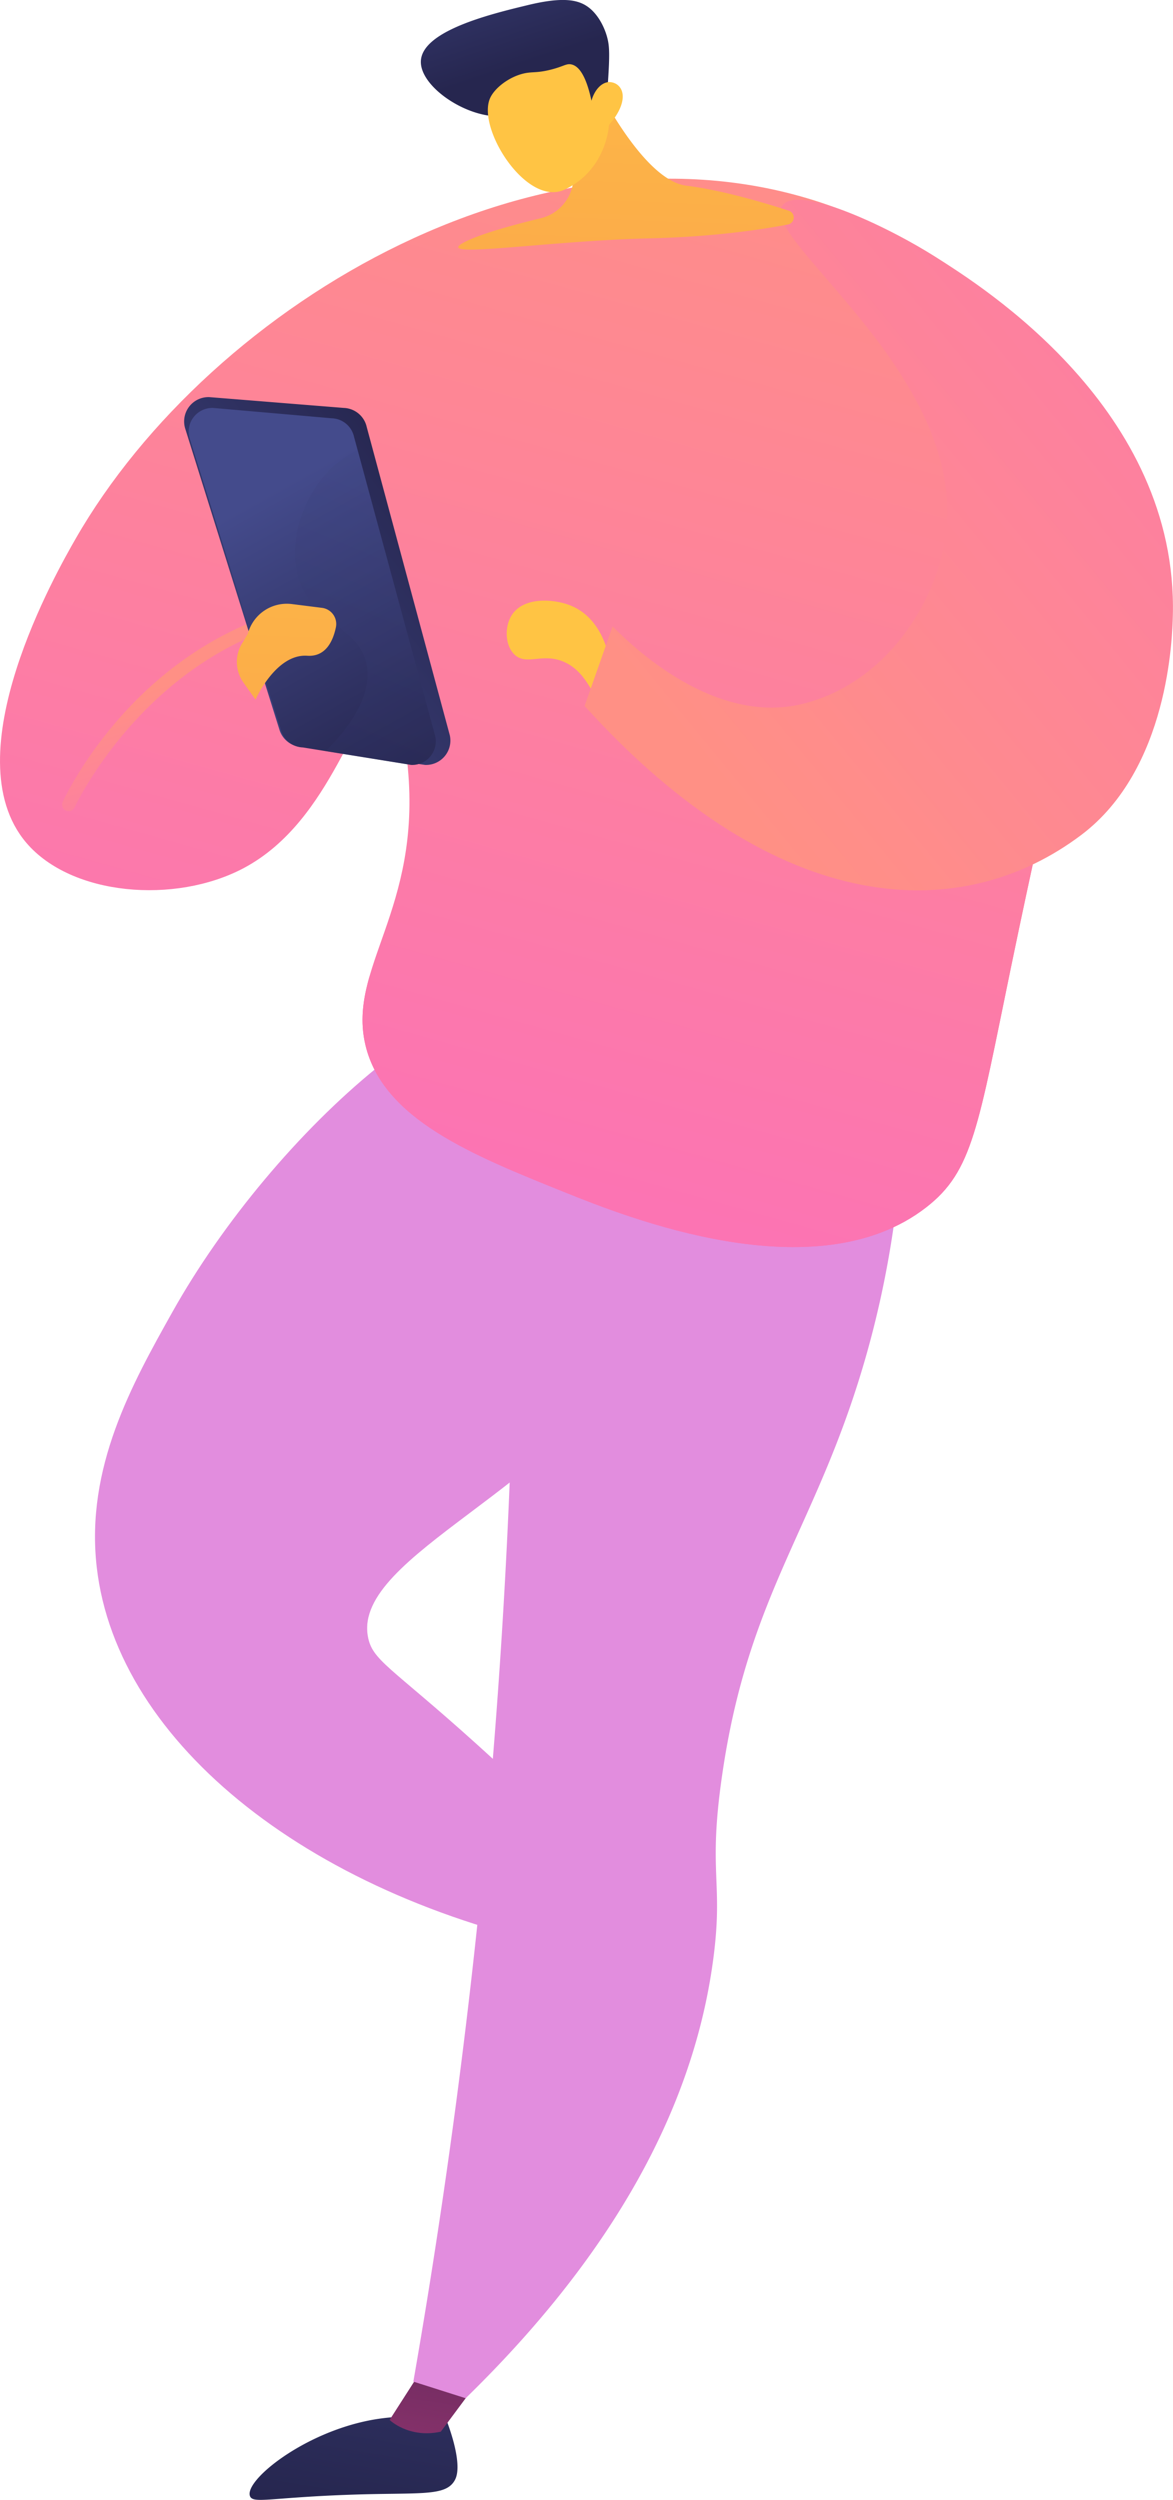 <svg xmlns="http://www.w3.org/2000/svg" xmlns:xlink="http://www.w3.org/1999/xlink" viewBox="0 0 616.6 1313.77"><defs><style>.cls-1{isolation:isolate;}.cls-2{fill:#e28dde;}.cls-3{fill:url(#linear-gradient);}.cls-4{fill:url(#linear-gradient-2);}.cls-5{opacity:0.4;}.cls-13,.cls-5,.cls-9{mix-blend-mode:multiply;}.cls-6{fill:url(#linear-gradient-3);}.cls-7{fill:url(#linear-gradient-4);}.cls-8{fill:url(#linear-gradient-5);}.cls-9{fill:url(#linear-gradient-6);}.cls-10{fill:url(#linear-gradient-7);}.cls-11{fill:url(#linear-gradient-8);}.cls-12{fill:url(#linear-gradient-9);}.cls-13{opacity:0.3;fill:url(#linear-gradient-10);}.cls-14{fill:url(#linear-gradient-11);}.cls-15{fill:url(#linear-gradient-12);}.cls-16{fill:url(#linear-gradient-13);}.cls-17{fill:url(#linear-gradient-14);}</style><linearGradient id="linear-gradient" x1="1620.4" y1="1050.7" x2="1666.18" y2="1321.23" gradientTransform="matrix(-1, 0, 0, 1, 1849.16, 0)" gradientUnits="userSpaceOnUse"><stop offset="0" stop-color="#444b8c"/><stop offset="1" stop-color="#26264f"/></linearGradient><linearGradient id="linear-gradient-2" x1="-2182.82" y1="1096.92" x2="-2222.25" y2="1343.77" gradientTransform="translate(2438.85)" gradientUnits="userSpaceOnUse"><stop offset="0" stop-color="#311944"/><stop offset="1" stop-color="#a03976"/></linearGradient><linearGradient id="linear-gradient-3" x1="-2055.06" y1="33.64" x2="-2242.48" y2="701.05" gradientTransform="translate(2438.85)" gradientUnits="userSpaceOnUse"><stop offset="0" stop-color="#ff9085"/><stop offset="1" stop-color="#fb6fbb"/></linearGradient><linearGradient id="linear-gradient-4" x1="-2355.72" y1="360.42" x2="-2323.15" y2="466.13" xlink:href="#linear-gradient-3"/><linearGradient id="linear-gradient-5" x1="1549.14" y1="497.41" x2="1515.47" y2="1328.99" gradientTransform="matrix(-1, 0, 0, 1, 1849.16, 0)" gradientUnits="userSpaceOnUse"><stop offset="0" stop-color="#ffc444"/><stop offset="1" stop-color="#f36f56"/></linearGradient><linearGradient id="linear-gradient-6" x1="-1947.94" y1="63.72" x2="-2135.36" y2="731.13" xlink:href="#linear-gradient-3"/><linearGradient id="linear-gradient-7" x1="1494.5" y1="384.45" x2="1038.79" y2="9.91" gradientTransform="matrix(-1, 0, 0, 1, 1849.16, 0)" xlink:href="#linear-gradient-3"/><linearGradient id="linear-gradient-8" x1="1782.67" y1="380.88" x2="1618.44" y2="257.13" xlink:href="#linear-gradient"/><linearGradient id="linear-gradient-9" x1="-2298.1" y1="259.29" x2="-2220.01" y2="400.1" gradientTransform="translate(2438.85)" xlink:href="#linear-gradient"/><linearGradient id="linear-gradient-10" x1="1608.32" y1="217.43" x2="1729.89" y2="511.8" xlink:href="#linear-gradient"/><linearGradient id="linear-gradient-11" x1="-2100.99" y1="-94.91" x2="-2134.66" y2="736.66" gradientTransform="translate(2438.85)" xlink:href="#linear-gradient-5"/><linearGradient id="linear-gradient-12" x1="-2280.35" y1="143.73" x2="-2314.02" y2="975.31" gradientTransform="translate(2438.85)" xlink:href="#linear-gradient-5"/><linearGradient id="linear-gradient-13" x1="1612.25" y1="-72.02" x2="1576.46" y2="34.4" xlink:href="#linear-gradient"/><linearGradient id="linear-gradient-14" x1="-2150.79" y1="148.98" x2="-2184.46" y2="980.55" gradientTransform="translate(2438.85)" xlink:href="#linear-gradient-5"/></defs><g class="cls-1"><g id="Layer_2" data-name="Layer 2"><g id="Illustration"><path class="cls-2" d="M307.8,523.86c-55.7-27.2-164.33,71.32-217.2,165.69-21.06,37.6-45.8,81.76-39.73,134.24,10.76,93.06,114,174.68,256.07,201.93l12-42.85c-15.54-16.18-38.77-39.54-68.46-66.3-45.61-41.12-55-43.86-57.17-56.84-7.16-42.51,102.17-78.1,141.05-152.85C367.8,642.61,350.59,544.76,307.8,523.86Z"/><path class="cls-3" d="M234.63,1271.77s9.14,22.56,4.59,31.39c-4.77,9.28-18.57,6.52-57.42,8-39.79,1.49-48.79,4.69-50.38.69-3.18-8,27.74-33.35,63.9-40.06A110,110,0,0,1,234.63,1271.77Z"/><path class="cls-4" d="M226.43,1238.05l-21.63,33.72s10,9.84,26.91,6.18l23.8-32Z"/><g class="cls-5"><path class="cls-2" d="M334.36,706.88c33.44-64.27,16.23-162.12-26.56-183-11.22-5.48-24.61-5.78-39.24-2.12,7.71,22.24,6.18,38.33,2.38,49.72-16.95,50.8-90.24,45-113.14,102.85-14.48,36.55,8.54,54.69-12,84C124.51,788.67,89.7,783.58,79,813.16c-8,22,7.78,34.57,1.71,53.14-1.69,5.18-5,10.37-10.64,15.3,37.66,67.72,125.28,122.71,236.92,144.12l12-42.85c-15.54-16.18-38.77-39.54-68.46-66.3-45.61-41.12-55-43.86-57.17-56.84C186.15,817.22,295.48,781.63,334.36,706.88Z"/></g><path class="cls-2" d="M269.79,544c2.41,97.4,1.06,202.71-6,314.83a3597.78,3597.78,0,0,1-46.51,392.8l27.49,8.74c94.24-91.81,122.43-172.58,130.15-230.68,5.46-41.07-2.8-44.6,4.57-96,14-97.88,50.61-131.4,76.31-223,9.64-34.39,20.38-86.35,19.69-154.08Z"/><path class="cls-6" d="M202.29,369.56c1.71.4,9.14,2.87,12.08,33.9,7.08,74.83-31.88,105.13-22.29,145.71,9.21,39,56.18,57.85,104.52,77.3,32.3,13,132.22,53.21,190.32,8,24.46-19,27.13-42,44.58-126.44,44.32-214.54,61.5-233,42.85-279.42-32-79.75-117.73-112.78-132-118.28C290.29,51.74,110.71,159.43,39.74,283.15,30.4,299.45-25.4,396.74,13.81,442.89,37.53,470.81,92,475.32,128,456.28,176.07,430.84,186.28,365.89,202.29,369.56Z"/><path class="cls-7" d="M36.09,426.32a3.4,3.4,0,0,1-1.42-.31,3.44,3.44,0,0,1-1.7-4.54c1.3-2.86,32.69-70.23,105.23-96.81a3.42,3.42,0,1,1,2.36,6.43c-69.77,25.58-101,92.55-101.35,93.22A3.44,3.44,0,0,1,36.09,426.32Z"/><path class="cls-8" d="M320.88,349.37c-.41-3.1-3.54-24.47-21.39-31.32-8.88-3.41-24.48-4.4-30.56,5.35-3.81,6.12-3.48,15.85,1.53,20.62,6.33,6,14.59-1.14,26,3.82,13.68,6,15.9,22.49,20.63,21.39C320.77,368.36,321.94,357.55,320.88,349.37Z"/><path class="cls-9" d="M474.93,201.18c-9.6,26.13,19.2,48.77,6.86,77.14-17.7,40.66-88,19.79-113.14,60C338.86,386,407.08,464.14,378.93,490.89c-12.82,12.19-27.64-3.43-65.14,5.14-53.4,12.2-69.44,54.4-94.28,48-7.81-2-17.28-9.11-25.25-30.94-3.47,12.12-5.12,23.62-2.18,36.08,9.21,39,56.18,57.85,104.52,77.3,32.3,13,132.22,53.21,190.32,8,24.46-19,27.13-42,44.58-126.44,44.32-214.54,61.5-233,42.85-279.42-10.16-25.32-25.75-45.92-42.73-62.44C495,174.26,480,187.51,474.93,201.18Z"/><path class="cls-10" d="M322,329.23c4.1,3.73,50.11,53.14,100.15,40.63,43.59-10.9,70.35-53.27,75-88.93,11.15-84.8-99.33-156-85.71-173.13,8-10.1,50.67,8.63,80.57,27.42,24.52,15.41,127.26,80,124.51,188.22-.28,11-2,80.6-48.12,115.35C506.19,485.71,410,484.46,307.3,371Z"/><path class="cls-11" d="M97.38,225.33l49.53,158.23a12.81,12.81,0,0,0,11.78,9L223.46,402a12.81,12.81,0,0,0,13-15.53l-43.67-162a12.83,12.83,0,0,0-12.13-10.09L110,208.7A12.8,12.8,0,0,0,97.38,225.33Z"/><path class="cls-12" d="M99.75,230.54l48.08,153.57a12.43,12.43,0,0,0,11.43,8.71L216.18,402a12.44,12.44,0,0,0,12.59-15.07L186.11,229.61a12.42,12.42,0,0,0-11.77-9.79L112,214.39A12.44,12.44,0,0,0,99.75,230.54Z"/><path class="cls-13" d="M228.77,386.89,188,236.63a54.5,54.5,0,0,0-11.5,7.32c-16,13.77-25.24,38.69-19.94,58.62,6.75,25.42,32.69,26.21,36.28,47.36,2.81,16.56-10.62,34.08-21.71,44.8l45,7.23A12.44,12.44,0,0,0,228.77,386.89Z"/><path class="cls-14" d="M300.6,86.68a22.46,22.46,0,0,1-16.28,28c-15,3.62-33.3,8.63-41.2,13.15-14.5,8.29,44.16-1.29,98.11-2.56,33.68-.79,58.85-4.57,73-7.3a3.74,3.74,0,0,0,.41-7.23c-13.48-4.39-35.4-10.85-53.92-13.17-22.94-2.89-47.53-53.49-47.53-53.49L293.55,61.93Z"/><path class="cls-15" d="M127.27,338.08l3-4.95a21.18,21.18,0,0,1,23.08-15.68l15.9,2a8.55,8.55,0,0,1,7.31,10.25c-1.48,7.1-5.28,15.58-15.05,14.92-16.59-1.11-27.19,23.06-27.19,23.06l-6.37-9A18.71,18.71,0,0,1,127.27,338.08Z"/><path class="cls-16" d="M256.79,60.74c-17-2.51-35.93-16.76-35.56-28.53.5-16.18,37.5-25,56.17-29.52s26.68-2.86,32.05,1.22S318.53,15.55,319.7,22c.65,3.51.68,8.33.08,18-.54,8.54-.38,8.16-.6,10.68-.53,6.06-2.19,16.72-8.09,31.49a77.38,77.38,0,0,0-9.83-9.1,68.26,68.26,0,0,0-15-8.82C274.08,59.28,267.08,62.27,256.79,60.74Z"/><path class="cls-17" d="M320.11,65.66s-1.1,23.61-23.35,34c-19.92,9.29-46.36-32.31-39.09-48.19,2.43-5.3,9.94-11.06,17.64-12.85,4.55-1.05,6.78-.14,14.18-2,6.82-1.72,8.15-3.31,10.78-2.78,3.3.66,7.5,4.41,10.64,19.09,1.63-5.73,5.26-9.57,9.18-9.8A7.4,7.4,0,0,1,324,44.18C329.41,47.63,328.36,56.39,320.11,65.66Z"/></g></g></g></svg>